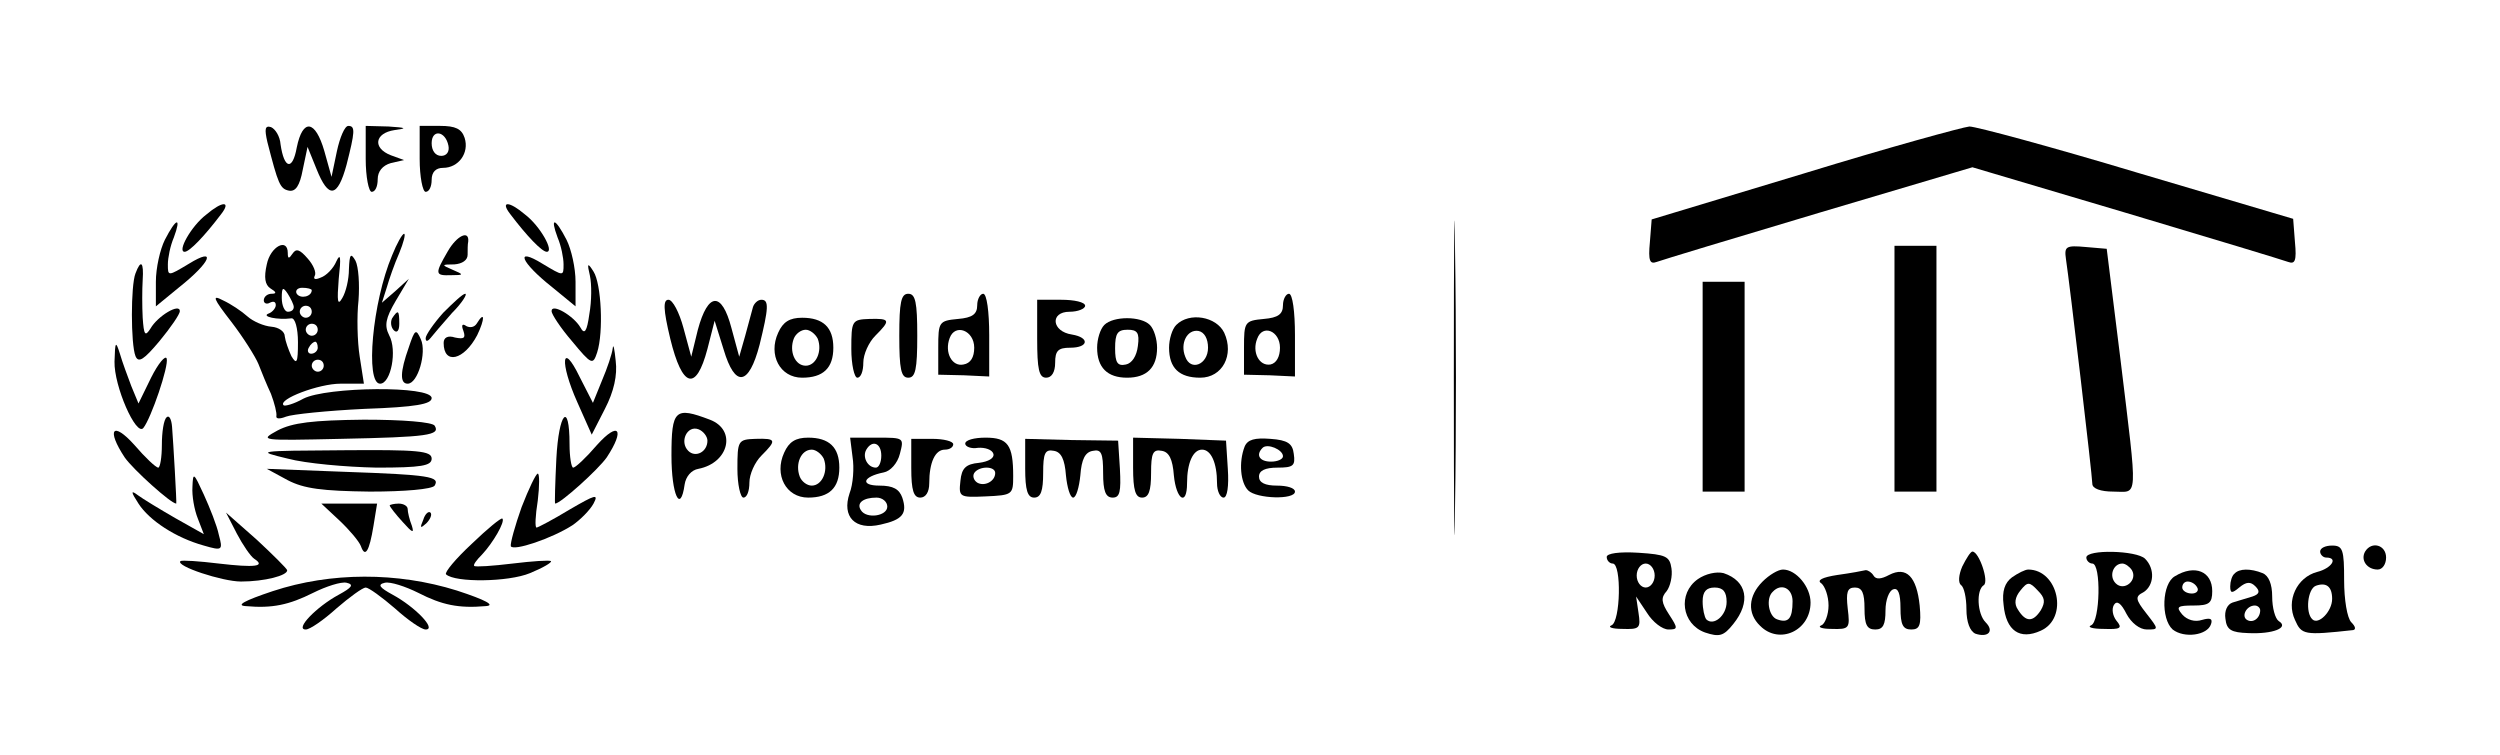 <?xml version="1.0" standalone="no"?>
<!DOCTYPE svg PUBLIC "-//W3C//DTD SVG 20010904//EN"
 "http://www.w3.org/TR/2001/REC-SVG-20010904/DTD/svg10.dtd">
<svg version="1.0" xmlns="http://www.w3.org/2000/svg"
 width="417pt" height="126pt" viewBox="0 0 417 126"
 preserveAspectRatio="xMidYMid meet">

<g transform="translate(0,126) scale(0.1,-0.1)"
fill="#000000" stroke="none">
<path d="M446 1023 c18 -70 21 -78 36 -81 11 -2 18 8 23 35 l8 38 15 -37 c20
-50 35 -48 50 7 14 55 15 65 3 65 -6 0 -14 -19 -19 -42 l-9 -43 -12 43 c-15
52 -36 55 -46 6 -7 -39 -21 -36 -27 5 -1 14 -9 26 -16 29 -10 3 -11 -3 -6 -25z"/>
<path d="M610 995 c0 -30 5 -55 10 -55 6 0 10 9 10 21 0 13 8 23 22 27 l22 5
-22 8 c-31 12 -27 37 6 42 22 3 20 4 -10 6 l-38 1 0 -55z"/>
<path d="M700 995 c0 -30 5 -55 10 -55 6 0 10 9 10 20 0 13 7 20 19 20 26 0
44 25 36 50 -5 15 -15 20 -41 20 l-34 0 0 -55z m48 22 c2 -10 -3 -17 -12 -17
-10 0 -16 9 -16 21 0 24 23 21 28 -4z"/>
<path d="M2425 630 c0 -234 1 -329 2 -213 2 117 2 309 0 425 -1 117 -2 22 -2
-212z"/>
<path d="M3010 971 l-255 -77 -3 -38 c-3 -31 0 -37 11 -33 8 3 130 40 271 82
l256 76 256 -76 c141 -42 263 -79 271 -82 11 -4 14 2 11 33 l-3 39 -260 77
c-143 43 -269 77 -280 77 -11 -1 -135 -35 -275 -78z"/>
<path d="M344 902 c-25 -19 -49 -62 -36 -62 8 0 33 26 61 63 17 22 2 22 -25
-1z"/>
<path d="M851 903 c28 -37 53 -63 61 -63 13 0 -11 43 -36 62 -27 23 -42 23
-25 1z"/>
<path d="M275 860 c-8 -16 -15 -47 -15 -70 l0 -41 39 32 c53 42 63 68 16 39
-35 -21 -35 -21 -35 -1 0 11 4 31 10 45 13 35 4 33 -15 -4z"/>
<path d="M930 864 c6 -14 10 -34 10 -45 0 -20 0 -20 -35 1 -47 29 -37 3 16
-39 l39 -32 0 41 c0 23 -7 54 -15 70 -19 37 -28 39 -15 4z"/>
<path d="M654 834 c-33 -78 -45 -214 -20 -214 18 0 29 56 15 81 -8 16 -6 28
11 57 l22 37 -22 -20 -23 -20 8 25 c4 14 13 40 21 58 7 17 11 32 8 32 -3 0
-12 -16 -20 -36z"/>
<path d="M747 841 c-22 -38 -22 -41 6 -40 21 0 21 1 2 9 -19 8 -19 9 3 9 13 1
22 7 22 16 0 8 0 18 1 22 2 20 -19 10 -34 -16z"/>
<path d="M445 819 c-5 -22 -3 -34 6 -40 10 -6 11 -9 2 -9 -7 0 -13 -5 -13 -11
0 -5 5 -7 10 -4 6 3 10 2 10 -4 0 -5 -6 -12 -12 -14 -13 -5 15 -11 38 -8 6 1
11 -16 11 -40 0 -34 -2 -38 -11 -23 -5 11 -10 25 -11 33 0 8 -10 15 -22 16
-13 1 -31 9 -40 17 -10 9 -28 21 -41 27 -19 10 -17 4 14 -36 20 -26 40 -58 45
-70 5 -13 14 -35 21 -50 6 -16 10 -32 9 -37 -1 -5 6 -5 16 -1 10 4 69 10 131
13 86 3 112 8 112 18 0 21 -175 19 -214 -1 -16 -9 -31 -13 -33 -11 -10 10 59
36 95 36 l39 0 -7 45 c-4 25 -5 68 -2 94 2 27 0 56 -5 66 -8 14 -10 11 -11
-14 0 -17 -5 -38 -11 -48 -8 -14 -9 -6 -6 32 4 36 3 44 -4 29 -5 -12 -17 -24
-26 -27 -9 -4 -13 -3 -10 3 3 5 -2 18 -12 29 -13 15 -19 17 -25 8 -6 -9 -8 -9
-8 1 0 26 -29 11 -35 -19z m45 -71 c0 -5 -4 -8 -10 -8 -5 0 -10 10 -10 23 0
18 2 19 10 7 5 -8 10 -18 10 -22z m30 28 c0 -11 -19 -15 -25 -6 -3 5 1 10 9
10 9 0 16 -2 16 -4z m0 -36 c0 -5 -4 -10 -10 -10 -5 0 -10 5 -10 10 0 6 5 10
10 10 6 0 10 -4 10 -10z m10 -30 c0 -5 -4 -10 -10 -10 -5 0 -10 5 -10 10 0 6
5 10 10 10 6 0 10 -4 10 -10z m0 -30 c0 -5 -5 -10 -11 -10 -5 0 -7 5 -4 10 3
6 8 10 11 10 2 0 4 -4 4 -10z m10 -30 c0 -5 -4 -10 -10 -10 -5 0 -10 5 -10 10
0 6 5 10 10 10 6 0 10 -4 10 -10z"/>
<path d="M3160 645 l0 -205 35 0 35 0 0 205 0 205 -35 0 -35 0 0 -205z"/>
<path d="M3446 828 c6 -39 44 -362 44 -375 0 -8 14 -13 35 -13 42 0 41 -20 12
220 l-23 185 -35 3 c-33 3 -36 1 -33 -20z"/>
<path d="M226 804 c-8 -20 -8 -118 0 -138 5 -12 14 -6 40 25 19 23 34 45 34
50 0 14 -37 -8 -49 -29 -9 -14 -11 -11 -13 18 -1 19 -1 47 0 63 2 30 -3 35
-12 11z"/>
<path d="M984 800 c3 -14 3 -42 -1 -64 -4 -29 -8 -35 -15 -22 -11 19 -48 41
-48 27 0 -5 15 -28 34 -50 33 -40 35 -40 42 -19 11 34 7 115 -6 135 -10 16
-11 14 -6 -7z"/>
<path d="M2840 615 l0 -175 35 0 35 0 0 175 0 175 -35 0 -35 0 0 -175z"/>
<path d="M739 738 c-16 -18 -29 -37 -29 -42 0 -6 3 -6 8 0 4 5 20 24 36 42 17
17 26 32 22 32 -4 0 -20 -15 -37 -32z"/>
<path d="M1500 700 c0 -56 3 -70 15 -70 12 0 15 14 15 70 0 56 -3 70 -15 70
-12 0 -15 -14 -15 -70z"/>
<path d="M1630 751 c0 -15 -8 -21 -32 -23 -32 -3 -33 -5 -33 -48 l0 -45 43 -1
42 -2 0 69 c0 39 -4 69 -10 69 -5 0 -10 -9 -10 -19z m-5 -71 c0 -16 -6 -26
-18 -28 -19 -4 -32 20 -23 44 9 25 41 13 41 -16z"/>
<path d="M2140 751 c0 -15 -8 -21 -32 -23 -32 -3 -33 -5 -33 -48 l0 -45 43 -1
42 -2 0 69 c0 39 -4 69 -10 69 -5 0 -10 -9 -10 -19z m-5 -71 c0 -15 -6 -26
-16 -28 -19 -3 -31 21 -22 43 9 25 38 13 38 -15z"/>
<path d="M1118 695 c20 -82 43 -89 62 -17 l12 47 15 -48 c19 -64 42 -61 60 8
15 61 16 75 3 75 -6 0 -12 -6 -14 -12 -2 -7 -8 -29 -13 -48 l-10 -35 -13 48
c-16 61 -39 60 -56 -3 l-11 -45 -13 48 c-7 26 -18 47 -25 47 -9 0 -9 -15 3
-65z"/>
<path d="M1730 695 c0 -51 3 -65 15 -65 9 0 15 9 15 25 0 20 5 25 25 25 31 0
33 17 3 22 -34 5 -37 38 -4 38 14 0 26 5 26 10 0 6 -18 10 -40 10 l-40 0 0
-65z"/>
<path d="M654 729 c-3 -6 -2 -15 3 -20 5 -5 9 -1 9 11 0 23 -2 24 -12 9z"/>
<path d="M795 720 c-4 -6 -11 -7 -17 -4 -7 5 -9 2 -5 -8 4 -12 1 -14 -14 -11
-12 4 -19 0 -19 -9 0 -37 34 -29 56 13 13 27 13 42 -1 19z"/>
<path d="M1298 705 c-17 -37 3 -75 40 -75 35 0 52 16 52 50 0 34 -17 50 -52
50 -21 0 -32 -7 -40 -25z m66 -10 c8 -21 -3 -45 -20 -45 -18 0 -28 24 -20 45
3 8 12 15 20 15 7 0 16 -7 20 -15z"/>
<path d="M1420 678 c0 -26 5 -48 10 -48 6 0 10 11 10 25 0 14 9 34 20 45 26
26 25 29 -10 28 -29 -1 -30 -3 -30 -50z"/>
<path d="M1842 718 c-7 -7 -12 -24 -12 -38 0 -33 17 -50 50 -50 33 0 50 17 50
50 0 14 -5 31 -12 38 -15 15 -61 15 -76 0z m56 -35 c-2 -17 -10 -29 -20 -31
-14 -3 -18 3 -18 27 0 25 4 31 21 31 16 0 20 -5 17 -27z"/>
<path d="M1962 718 c-7 -7 -12 -24 -12 -38 0 -34 17 -50 52 -50 37 0 57 38 40
75 -13 27 -58 35 -80 13z m53 -38 c0 -28 -29 -40 -38 -15 -9 22 3 46 22 43 10
-2 16 -13 16 -28z"/>
<path d="M682 681 c-15 -42 -15 -61 -2 -61 17 0 32 52 22 74 -8 18 -10 17 -20
-13z"/>
<path d="M191 657 c-1 -41 36 -125 48 -111 13 16 43 104 39 116 -2 6 -14 -8
-26 -32 l-21 -43 -12 29 c-6 16 -15 40 -19 54 -7 22 -8 21 -9 -13z"/>
<path d="M1022 679 c-1 -9 -9 -33 -18 -54 l-15 -37 -22 43 c-30 62 -34 25 -4
-42 l24 -54 22 43 c15 29 21 56 18 80 -2 20 -4 30 -5 21z"/>
<path d="M278 564 c-5 -4 -8 -25 -8 -46 0 -21 -3 -38 -6 -38 -4 0 -22 17 -40
38 -36 40 -47 26 -16 -21 14 -20 77 -77 86 -77 1 0 -5 103 -7 128 -1 13 -5 20
-9 16z"/>
<path d="M928 495 c-2 -41 -3 -75 -2 -75 9 0 72 57 86 77 31 47 20 61 -16 21
-18 -21 -36 -38 -40 -38 -3 0 -6 18 -6 39 0 73 -18 53 -22 -24z"/>
<path d="M1120 500 c0 -65 15 -98 22 -48 2 13 11 24 23 26 51 10 64 65 19 82
-58 22 -64 17 -64 -60z m60 25 c0 -19 -20 -29 -32 -17 -15 15 -2 43 17 36 8
-3 15 -12 15 -19z"/>
<path d="M463 542 c-31 -17 -29 -17 105 -14 146 3 167 6 157 22 -4 6 -53 10
-118 10 -86 -1 -119 -5 -144 -18z"/>
<path d="M1230 478 c0 -26 5 -48 10 -48 6 0 10 11 10 25 0 14 9 34 20 45 26
26 25 29 -10 28 -29 -1 -30 -3 -30 -50z"/>
<path d="M1308 505 c-17 -37 3 -75 40 -75 35 0 52 16 52 50 0 34 -17 50 -52
50 -21 0 -32 -7 -40 -25z m66 -10 c8 -21 -3 -45 -20 -45 -8 0 -17 7 -20 15 -8
21 2 45 20 45 7 0 16 -7 20 -15z"/>
<path d="M1422 498 c3 -18 1 -46 -5 -61 -13 -39 9 -62 52 -52 36 8 45 18 36
45 -5 14 -15 20 -38 20 -33 0 -28 15 7 22 11 2 23 15 27 31 7 27 7 27 -38 27
l-45 0 4 -32z m48 2 c0 -11 -4 -20 -9 -20 -14 0 -23 18 -16 30 10 17 25 11 25
-10z m10 -85 c0 -16 -35 -21 -44 -6 -8 12 4 21 26 21 10 0 18 -7 18 -15z"/>
<path d="M1520 479 c0 -37 4 -49 15 -49 9 0 15 9 15 24 0 35 10 56 26 56 8 0
14 4 14 9 0 5 -16 9 -35 9 l-35 0 0 -49z"/>
<path d="M1610 520 c0 -5 10 -9 21 -7 12 1 24 -3 26 -10 2 -7 -8 -13 -24 -15
-22 -2 -29 -9 -31 -30 -3 -27 -2 -28 42 -26 45 2 46 3 46 34 0 52 -9 64 -46
64 -19 0 -34 -4 -34 -10z m50 -49 c0 -14 -18 -23 -30 -16 -6 4 -8 11 -5 16 8
12 35 12 35 0z"/>
<path d="M1710 479 c0 -37 4 -49 15 -49 11 0 15 11 15 41 0 33 3 40 18 37 12
-2 18 -14 20 -41 2 -20 7 -37 12 -37 5 0 10 17 12 37 2 27 8 39 21 41 14 3 17
-4 17 -37 0 -30 4 -41 16 -41 12 0 14 10 12 48 l-3 47 -77 1 -78 2 0 -49z"/>
<path d="M1890 480 c0 -38 4 -50 15 -50 11 0 15 11 15 41 0 33 3 40 18 37 12
-2 18 -14 20 -41 4 -41 22 -52 22 -13 0 34 10 56 25 56 15 0 25 -22 25 -56 0
-13 5 -24 11 -24 6 0 9 19 7 48 l-3 47 -77 3 -78 2 0 -50z"/>
<path d="M2076 515 c-10 -26 -7 -60 6 -73 14 -14 78 -16 78 -2 0 6 -13 10 -30
10 -20 0 -30 5 -30 15 0 10 10 15 31 15 26 0 30 3 27 23 -2 17 -10 23 -39 25
-26 2 -38 -1 -43 -13z m64 -16 c0 -5 -9 -9 -20 -9 -19 0 -26 11 -14 23 8 8 34
-3 34 -14z"/>
<path d="M480 495 c30 -8 97 -14 148 -15 75 0 92 3 92 15 0 13 -23 15 -147 14
-146 -1 -147 -1 -93 -14z"/>
<path d="M480 459 c27 -14 57 -18 137 -19 58 0 104 4 108 10 9 15 -8 18 -150
23 l-130 5 35 -19z"/>
<path d="M321 448 c-1 -15 3 -38 9 -53 l10 -26 -48 27 c-26 15 -54 32 -62 38
-12 9 -12 6 1 -14 18 -28 62 -57 109 -70 31 -9 32 -8 25 18 -3 15 -15 45 -25
67 -17 37 -18 38 -19 13z"/>
<path d="M870 414 c-11 -31 -19 -60 -18 -65 4 -9 69 13 103 35 13 9 29 25 35
36 9 17 3 15 -40 -10 -28 -17 -53 -30 -55 -30 -3 0 -2 20 2 45 3 25 3 45 0 45
-3 0 -15 -25 -27 -56z"/>
<path d="M566 392 c17 -16 33 -35 36 -43 7 -20 14 -9 21 34 l6 37 -47 0 -46 0
30 -28z"/>
<path d="M650 417 c0 -2 10 -15 22 -28 16 -18 19 -19 15 -6 -4 10 -7 23 -7 28
0 5 -7 9 -15 9 -8 0 -15 -2 -15 -3z"/>
<path d="M706 393 c-6 -14 -5 -15 5 -6 7 7 10 15 7 18 -3 3 -9 -2 -12 -12z"/>
<path d="M395 370 c10 -19 23 -38 29 -42 20 -13 1 -15 -59 -8 -33 4 -62 6 -64
4 -9 -8 70 -34 101 -34 39 0 78 10 77 19 -1 3 -24 26 -51 51 l-51 45 18 -35z"/>
<path d="M787 353 c-27 -25 -46 -48 -43 -51 15 -14 104 -13 140 2 22 9 37 18
35 20 -2 2 -31 0 -64 -4 -33 -4 -62 -6 -64 -4 -2 2 4 10 13 19 18 19 39 55 34
60 -2 2 -25 -17 -51 -42z"/>
<path d="M3870 340 c0 -5 5 -10 10 -10 21 0 9 -18 -15 -24 -34 -9 -52 -48 -37
-80 11 -25 15 -26 97 -17 5 1 4 6 -3 13 -7 7 -12 38 -12 70 0 51 -2 58 -20 58
-11 0 -20 -4 -20 -10z m20 -79 c0 -21 -23 -44 -33 -34 -12 11 -8 51 6 56 17 6
27 -1 27 -22z"/>
<path d="M3945 340 c-8 -14 3 -30 21 -30 8 0 14 9 14 20 0 21 -24 28 -35 10z"/>
<path d="M2680 331 c0 -6 5 -11 10 -11 15 0 13 -97 -2 -103 -7 -3 1 -6 18 -6
29 -1 31 1 27 27 l-4 27 18 -27 c10 -16 26 -28 36 -28 16 0 16 2 1 25 -13 20
-14 28 -4 39 6 8 10 25 8 38 -3 20 -9 23 -55 26 -32 2 -53 -1 -53 -7z m80 -31
c0 -11 -7 -20 -15 -20 -8 0 -15 9 -15 20 0 11 7 20 15 20 8 0 15 -9 15 -20z"/>
<path d="M3273 315 c-6 -14 -7 -27 -2 -31 5 -3 9 -21 9 -40 0 -22 6 -37 15
-41 21 -7 32 4 17 19 -14 14 -16 54 -3 62 9 6 -8 56 -19 56 -3 0 -10 -11 -17
-25z"/>
<path d="M3480 330 c0 -5 5 -10 10 -10 15 0 13 -97 -2 -103 -7 -3 2 -6 21 -6
28 -1 32 1 21 14 -6 8 -8 19 -4 26 5 8 12 3 21 -15 8 -15 22 -26 34 -26 20 0
20 0 -1 27 -18 23 -19 28 -5 35 18 11 20 39 3 56 -14 14 -98 16 -98 2z m76
-21 c10 -17 -13 -36 -27 -22 -12 12 -4 33 11 33 5 0 12 -5 16 -11z"/>
<path d="M2832 294 c-34 -24 -27 -75 12 -89 24 -8 31 -6 47 14 30 37 23 72
-16 85 -12 3 -30 -1 -43 -10z m48 -38 c0 -23 -22 -41 -34 -29 -3 4 -6 17 -6
30 0 16 6 23 20 23 14 0 20 -7 20 -24z"/>
<path d="M2940 290 c-24 -24 -26 -53 -4 -74 32 -32 84 -8 84 39 0 26 -24 55
-46 55 -8 0 -23 -9 -34 -20z m50 -33 c0 -29 -7 -37 -26 -30 -14 5 -19 35 -7
46 14 15 33 6 33 -16z"/>
<path d="M3065 301 c-26 -4 -35 -9 -27 -14 6 -5 12 -21 12 -37 0 -15 -6 -31
-12 -33 -7 -3 1 -6 17 -6 30 -1 31 1 27 34 -3 27 -1 35 12 35 12 0 16 -9 16
-35 0 -27 4 -35 18 -35 13 0 17 8 17 32 0 17 6 33 13 35 8 3 12 -7 12 -31 0
-28 4 -36 18 -36 14 0 17 7 14 40 -5 48 -22 66 -51 51 -13 -7 -22 -8 -26 -1
-3 5 -9 9 -13 9 -4 -1 -25 -5 -47 -8z"/>
<path d="M3356 297 c-12 -9 -17 -23 -14 -46 4 -43 27 -59 62 -43 47 21 29 102
-21 102 -5 0 -17 -6 -27 -13z m48 -55 c-13 -20 -25 -20 -38 1 -7 10 -5 21 4
32 12 15 15 15 29 0 12 -12 13 -19 5 -33z"/>
<path d="M3628 299 c-22 -12 -24 -71 -4 -89 19 -15 58 -10 64 9 3 9 -1 11 -15
7 -12 -4 -25 0 -33 9 -11 13 -8 15 19 15 26 0 31 4 31 24 0 33 -29 45 -62 25z
m37 -19 c3 -5 -1 -10 -9 -10 -9 0 -16 5 -16 10 0 6 4 10 9 10 6 0 13 -4 16
-10z"/>
<path d="M3727 303 c-4 -3 -7 -13 -7 -21 0 -12 3 -12 15 -2 12 10 19 10 27 2
8 -8 7 -13 -5 -17 -9 -3 -24 -7 -33 -10 -9 -3 -14 -14 -12 -27 2 -19 10 -23
38 -24 41 -2 69 9 51 20 -6 4 -11 22 -11 41 0 21 -6 35 -16 39 -20 8 -39 8
-47 -1z m43 -61 c0 -13 -12 -22 -22 -16 -10 6 -1 24 13 24 5 0 9 -4 9 -8z"/>
<path d="M455 274 c-48 -16 -62 -24 -45 -25 44 -4 72 2 112 22 22 11 47 19 56
17 13 -3 9 -8 -13 -20 -37 -20 -74 -58 -55 -58 7 0 30 16 51 35 22 19 44 35
49 35 5 0 27 -16 49 -35 21 -19 44 -35 51 -35 19 0 -18 38 -55 58 -22 12 -26
17 -13 20 9 2 34 -6 56 -17 39 -20 67 -26 112 -22 17 1 1 10 -48 26 -99 31
-210 31 -307 -1z"/>
</g>
</svg>
